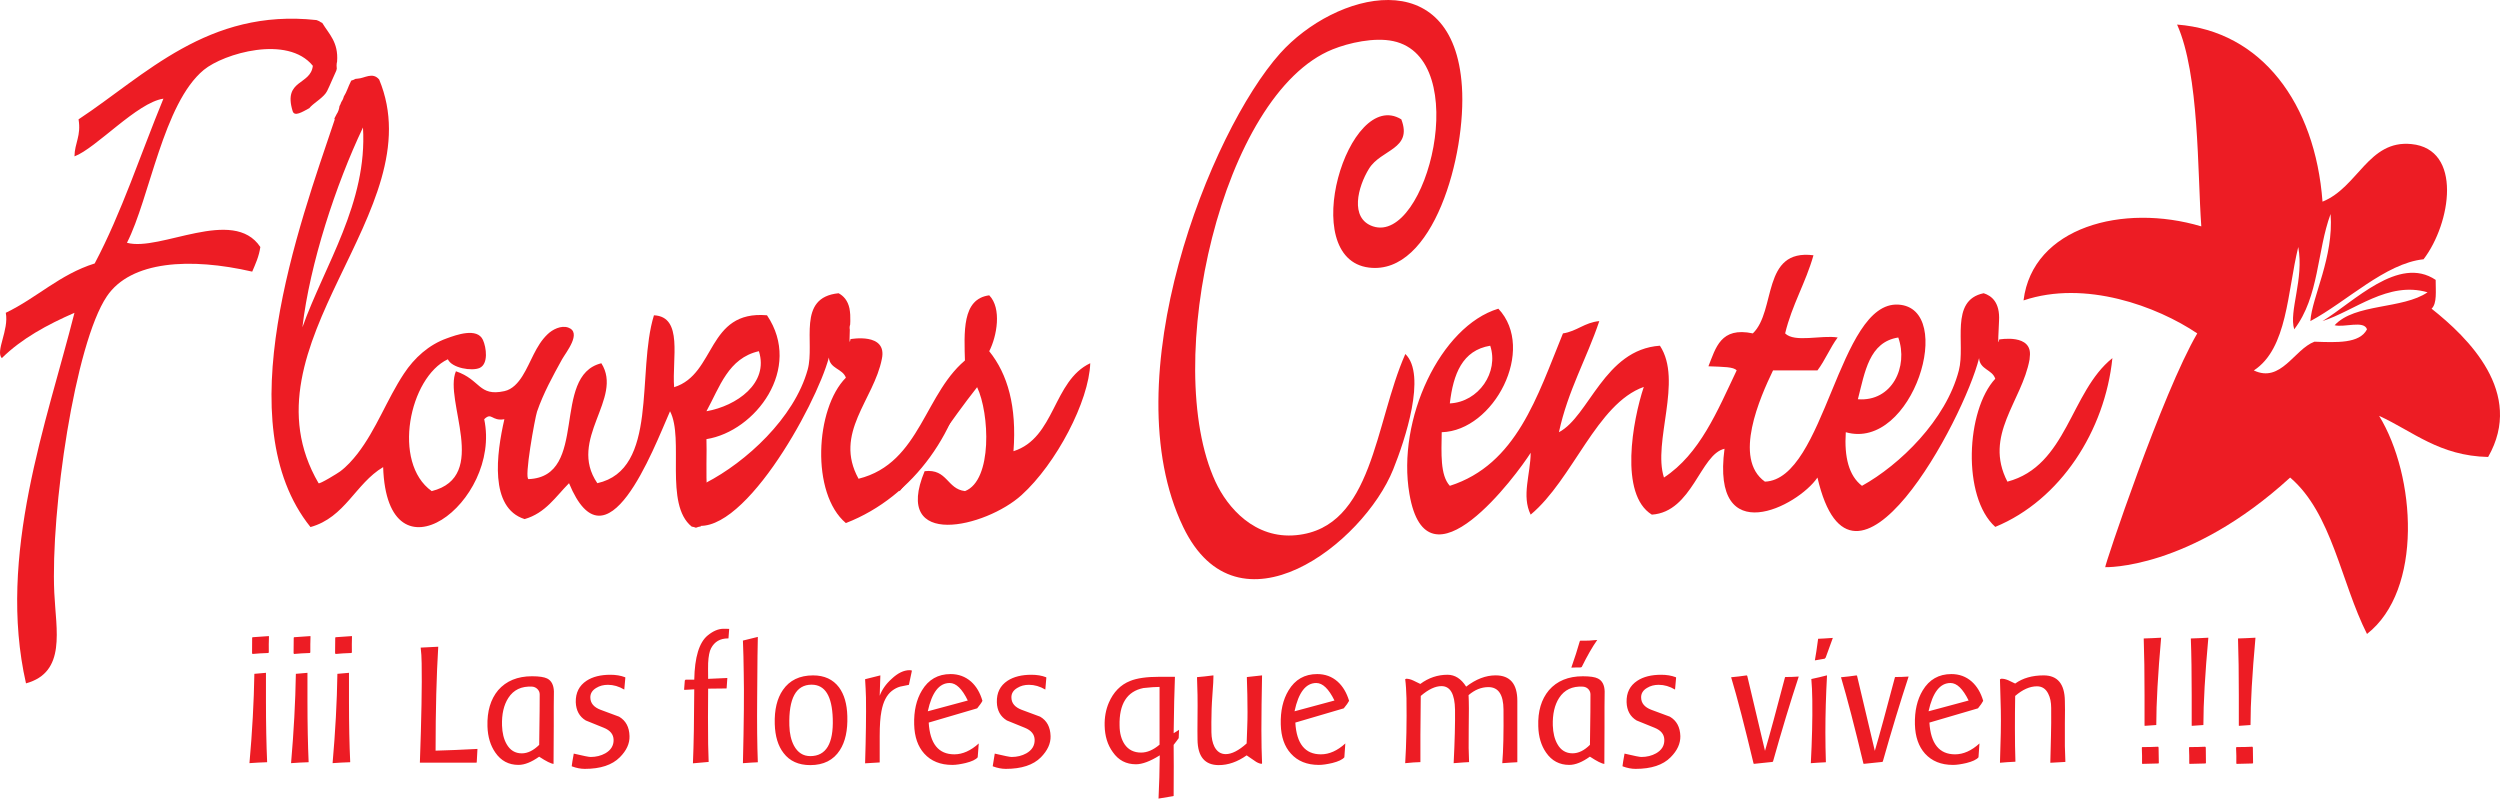 <svg xmlns="http://www.w3.org/2000/svg" width="400" height="127.774"><g fill="#ed1c24"><path d="M224.21 19.095c1.845 4.82-3.237 4.763-5.173 7.9-1.765 2.852-3.154 7.95.645 9.225 8.604 2.85 16.096-26.905 3.236-29.642-3.007-.646-7.1.27-9.69 1.315-17.722 7.117-27.486 50.264-18.76 69.17 1.937 4.184 6.308 9.217 12.934 8.563 12.313-1.2 12.525-17.877 17.452-28.988 3.44 3.333-.057 13.783-1.936 18.457-4.772 11.87-24.855 27.47-33.613 9.208-11.398-23.71 4.322-63.256 15.507-75.756 8.816-9.837 27.77-14.715 29.095 5.286.727 10.94-4.567 30.247-14.87 28.98-11.627-1.43-3.276-28.915 5.172-23.718M51.067 3.385c-.147-.05-.286-.107-.417-.172-17.403-1.912-27.46 8.88-38.082 15.883.44 2.648-.62 3.76-.654 5.924 3.464-1.3 10.04-8.636 14.233-9.233-3.636 8.824-6.684 18.237-10.997 26.366-5.597 1.75-9.233 5.5-14.225 7.893.53 2.778-1.69 6.144-.637 7.255 3.17-3.128 7.255-5.342 11.626-7.254C7.502 67.522-.506 88.823 4.16 109.338c6.488-1.78 4.796-8.538 4.527-14.486-.605-13.138 3.3-39.855 8.407-47.437 3.84-5.703 13.367-6.234 23.26-3.954.524-1.233 1.08-2.41 1.3-3.938-4.33-6.528-16.055.785-21.34-.678 3.643-7.133 5.8-22.297 12.287-27.657 3.196-2.64 13.434-5.637 17.453-.66-.343 3.152-4.787 2.147-3.235 7.238.278.956 1.536.155 2.672-.458.073-.09.14-.18.228-.26.752-.737 2.14-1.53 2.615-2.477.54-1.095.964-2.198 1.47-3.26.017-.098.05-.212.082-.32-.016-.146-.032-.325-.032-.49-.008-.228.032-.456.08-.653.238-3.104-1.306-4.403-2.368-6.176-.18-.08-.343-.17-.498-.285" fill-rule="evenodd"/><path d="M43.008 104.39l-.09.09c-.93.032-1.773.08-2.508.155l-.082-.115c.008-.956.016-1.797.016-2.483l.066-.082 2.598-.18.025.05c-.033.832-.04 1.682-.025 2.565m-.294 17.566c-.923.033-1.863.073-2.803.147.45-5.025.712-9.772.786-14.29l1.855-.163v4.575c0 3.652.066 6.896.188 9.706l-.024.026zM49.65 104.39l-.073.09c-.948.032-1.78.08-2.525.155l-.08-.115c.007-.956.023-1.797.023-2.483l.057-.082 2.6-.18.03.05c-.03.832-.04 1.682-.03 2.565m-.295 17.566c-.924.033-1.847.073-2.787.147.433-5.025.695-9.772.768-14.29l1.855-.163v4.575c0 3.652.066 6.896.188 9.706l-.023.026zM56.3 104.39l-.08.09c-.95.032-1.782.08-2.518.155l-.09-.115c.025-.956.025-1.797.025-2.483l.065-.082 2.6-.18.015.05c-.025.832-.033 1.682-.016 2.565M56 121.956c-.923.033-1.846.073-2.786.147.44-5.025.703-9.772.768-14.29l1.855-.163v4.575c0 3.652.065 6.896.196 9.706l-.032.026zM76.28 121.96l-.05.065h-9.05c.252-7.092.35-12.387.285-15.892-.008-.948-.066-1.773-.156-2.516.653-.033 1.593-.09 2.81-.14-.278 4.584-.425 10.124-.425 16.628 1.896-.05 4.126-.14 6.7-.278-.025.49-.05 1.21-.115 2.132M85.136 109.86c-1.7-.09-2.966.505-3.807 1.813-.728 1.135-1.063 2.598-1.006 4.412.04 1.184.278 2.18.735 2.974.555.98 1.364 1.478 2.426 1.478.956 0 1.87-.466 2.786-1.357.065-4.46.09-7.148.082-8.08 0-.326-.123-.612-.368-.857-.245-.237-.523-.36-.85-.384m3.465 6.437l-.032 5.924c-.392-.024-1.17-.408-2.304-1.15-1.226.865-2.32 1.314-3.31 1.314-1.56 0-2.793-.654-3.7-1.97-.785-1.126-1.21-2.524-1.26-4.2-.072-2.41.5-4.33 1.71-5.783 1.29-1.478 3.096-2.23 5.424-2.23 1.16 0 1.953.13 2.42.36.685.343 1.044 1.046 1.077 2.067 0 .204-.008 1.02-.024 2.45v3.22zM99.88 110.33c-.848-.507-1.723-.76-2.613-.76-.71 0-1.332.163-1.855.49-.645.376-.98.907-.956 1.56.017.9.564 1.536 1.634 1.945l2.966 1.103c1.07.63 1.634 1.66 1.667 3.113.033 1.186-.474 2.305-1.552 3.383-1.233 1.242-3.096 1.855-5.604 1.855-.646 0-1.324-.13-2.06-.4l-.032-.04c.04-.344.14-1.022.327-2.003 1.537.368 2.436.54 2.69.54.873 0 1.666-.197 2.352-.58.907-.515 1.348-1.243 1.332-2.158-.016-.882-.54-1.52-1.57-1.936-.644-.26-1.6-.66-2.883-1.167-1.03-.62-1.55-1.602-1.6-2.925-.033-1.512.547-2.648 1.715-3.424.997-.653 2.264-.964 3.832-.964.85 0 1.65.123 2.353.4l.033.058-.172 1.912zM116.67 100.62c-.025.195-.066.693-.115 1.527h-.098c-1.234 0-2.133.523-2.688 1.577-.255.474-.41 1.274-.467 2.37-.016.4-.016 1.24 0 2.524.686-.025 1.716-.066 3.072-.14-.04.36-.073.916-.114 1.635l-.024.04c-.302 0-1.283.017-2.933.033-.033 3.113-.033 6.096 0 8.874.016.866.05 1.822.082 2.85-.13 0-.973.074-2.517.222.13-3.04.196-6.994.213-11.84l-1.568.09-.057-.057c.032-.384.073-.866.114-1.438l.122-.14h1.39c.064-3.602.79-5.963 2.147-7.074.866-.71 1.707-1.07 2.55-1.07.342 0 .636.016.89.016M121.253 101.904c-.033.9-.074 4.094-.106 9.6-.04 4.282 0 7.77.106 10.46-.523.023-1.324.064-2.386.146.155-6.496.204-11.316.13-14.42-.016-1.8-.065-3.523-.13-5.198.727-.17 1.528-.367 2.386-.588M129.86 109.548c-2.502 0-3.686 2.19-3.564 6.536.033 1.3.286 2.36.736 3.22.604 1.11 1.47 1.674 2.614 1.674 2.525 0 3.726-2.01 3.595-5.997-.113-3.62-1.233-5.432-3.38-5.432m-5.9 6.29c-.066-2.287.367-4.093 1.307-5.45 1.062-1.543 2.672-2.327 4.82-2.327 1.814 0 3.195.638 4.16 1.92.832 1.136 1.274 2.664 1.323 4.592.073 2.288-.32 4.102-1.193 5.45-1.02 1.6-2.607 2.394-4.747 2.394-1.855 0-3.285-.646-4.257-1.928-.882-1.128-1.356-2.688-1.413-4.65M145.908 107.293c-.106.49-.278 1.26-.482 2.28-.425.082-.883.18-1.406.286-.457.13-.89.35-1.323.685-.834.654-1.39 1.74-1.667 3.26-.188.948-.278 2.263-.278 3.97v4.217c-.466.016-1.242.065-2.337.14.13-4.242.18-7.747.14-10.55-.025-.898-.074-1.878-.14-2.908.54-.13 1.357-.335 2.443-.613l-.106 3.26c.36-.963.99-1.878 1.904-2.695.99-.94 1.953-1.397 2.876-1.397.098 0 .237.016.376.065M151.952 109.28c-1.683 0-2.85 1.496-3.505 4.527l6.398-1.724c-.907-1.88-1.88-2.803-2.893-2.803m4.396 4.053c-1.716.506-4.306 1.266-7.754 2.28.196 3.382 1.56 5.08 4.102 5.08 1.323 0 2.63-.587 3.905-1.74-.064.647-.113 1.382-.17 2.215-.303.368-.948.67-1.93.915-.808.188-1.527.303-2.14.303-1.895 0-3.39-.605-4.477-1.806-1.03-1.136-1.568-2.688-1.617-4.673-.058-2.15.35-3.963 1.24-5.434 1.047-1.748 2.575-2.622 4.593-2.622 1.25 0 2.344.393 3.276 1.21.833.75 1.438 1.773 1.813 3.072-.14.294-.434.694-.842 1.2M167.25 110.33c-.857-.507-1.723-.76-2.62-.76-.712 0-1.325.163-1.848.49-.654.376-.98.907-.956 1.56.016.9.564 1.536 1.634 1.945l2.966 1.103c1.08.63 1.626 1.66 1.667 3.113.033 1.186-.49 2.305-1.544 3.383-1.227 1.242-3.106 1.855-5.623 1.855-.63 0-1.323-.13-2.06-.4l-.03-.04c.04-.344.154-1.022.326-2.003 1.544.368 2.434.54 2.688.54.89 0 1.667-.197 2.362-.58.907-.515 1.348-1.243 1.332-2.158-.017-.882-.548-1.52-1.577-1.936-.63-.26-1.593-.66-2.868-1.167-1.03-.62-1.57-1.602-1.602-2.925-.04-1.512.53-2.648 1.7-3.424.996-.653 2.28-.964 3.823-.964.867 0 1.66.123 2.362.4l.033.058-.164 1.912zM179.132 116.1c.008 1.216.286 2.213.81 2.997.61.883 1.494 1.316 2.63 1.316.964 0 1.944-.41 2.957-1.267v-9.24c-.614 0-1.463.057-2.583.18-2.622.53-3.897 2.532-3.815 6.013m9.518.67c-.008.244-.04.685-.057 1.33-.163.237-.433.605-.81 1.08.026 1.796.026 4.542 0 8.177l-.064.025-2.354.392c.114-2.247.17-4.543.196-6.92-1.536.964-2.81 1.43-3.8 1.43-1.568 0-2.802-.63-3.717-1.953-.833-1.15-1.266-2.548-1.3-4.23-.032-1.317.19-2.55.67-3.67.728-1.683 1.864-2.868 3.416-3.48 1.104-.45 2.648-.662 4.65-.662h2.492l.016.032c-.09 2.15-.155 5.156-.204 8.996l.866-.547zM201.932 122.106l-.073.115c-.36-.048-.76-.212-1.162-.522l-1.233-.842c-1.47 1.038-2.958 1.56-4.46 1.56-2.224 0-3.368-1.347-3.4-4.068-.017-.686-.017-1.896 0-3.595.016-1.3.016-2.476 0-3.57-.017-1.12-.05-2.05-.082-2.827l.025-.017c.727-.05 1.585-.156 2.58-.28l.026.05c0 .613-.05 1.528-.14 2.664-.08 1.242-.146 2.108-.154 2.655-.04 1.576-.057 2.85-.033 3.75.016.93.18 1.69.482 2.295.416.793 1.02 1.185 1.813 1.185.956 0 2.075-.572 3.342-1.707 0-.278.032-1.12.09-2.517.04-.93.05-1.79.05-2.525 0-1.78-.042-3.618-.108-5.57l.033-.017c.123 0 .923-.09 2.402-.262-.065 3.302-.106 6.186-.106 8.695 0 2.05.04 3.832.106 5.35M210.605 109.28c-1.667 0-2.843 1.496-3.48 4.527l6.39-1.724c-.925-1.88-1.89-2.803-2.91-2.803m4.404 4.053c-1.725.506-4.3 1.266-7.755 2.28.188 3.382 1.56 5.08 4.094 5.08 1.338 0 2.646-.587 3.904-1.74-.057.647-.106 1.382-.155 2.215-.312.368-.957.67-1.93.915-.817.188-1.536.303-2.148.303-1.904 0-3.39-.605-4.47-1.806-1.037-1.136-1.576-2.688-1.625-4.673-.058-2.15.35-3.963 1.24-5.434 1.047-1.748 2.575-2.622 4.585-2.622 1.266 0 2.36.393 3.276 1.21.834.75 1.438 1.773 1.83 3.072-.155.294-.424.694-.85 1.2M224.83 108.67l.173-.073c.335 0 .71.09 1.136.294.317.172.7.328 1.11.54 1.332-.99 2.786-1.47 4.355-1.47 1.184 0 2.18.637 2.982 1.903 1.56-1.2 3.13-1.806 4.714-1.806 2.32 0 3.473 1.373 3.473 4.07v9.828c-.596.033-1.405.074-2.41.155.172-2.034.23-4.902.196-8.595-.017-2.377-.818-3.578-2.41-3.578-1.128 0-2.182.424-3.18 1.282.066 1.11.066 2.908.025 5.367-.04 2.312-.008 4.102.057 5.352-.36.007-1.184.072-2.467.17.18-3.562.245-6.413.22-8.554-.04-2.516-.76-3.775-2.173-3.775-.972 0-2.075.508-3.31 1.57-.03 2.41-.056 4.47-.056 6.226v4.363c-.645.007-1.462.072-2.435.17.19-3.08.263-6.528.206-10.41-.033-1.134-.09-2.156-.205-3.03M251.41 106.823c.538-1.528.996-2.95 1.355-4.224l.082-.09h.506c.442.023 1.177-.018 2.206-.116-.8 1.136-1.618 2.574-2.476 4.314l-.14.082c-.424 0-.94 0-1.535.033m1.845 3.04c-1.683-.1-2.957.506-3.8 1.813-.726 1.136-1.053 2.59-1.004 4.404.042 1.193.28 2.18.736 2.982.548.98 1.365 1.47 2.42 1.47.955 0 1.878-.457 2.785-1.356.074-4.46.09-7.15.083-8.072 0-.327-.123-.62-.36-.866-.237-.237-.53-.35-.858-.376m3.465 6.43l-.025 5.932c-.4-.025-1.168-.41-2.312-1.16-1.218.874-2.32 1.323-3.3 1.323-1.562 0-2.803-.653-3.71-1.97-.785-1.126-1.21-2.532-1.25-4.206-.082-2.41.49-4.322 1.707-5.776 1.283-1.48 3.09-2.23 5.425-2.23 1.152 0 1.96.122 2.41.36.687.342 1.055 1.037 1.08 2.066 0 .204-.01 1.013-.025 2.443v3.22zM268.005 110.33c-.85-.507-1.724-.76-2.614-.76-.71 0-1.33.163-1.854.49-.654.376-.98.907-.956 1.56.016.9.564 1.536 1.626 1.945l2.974 1.103c1.07.63 1.634 1.66 1.675 3.113.016 1.186-.482 2.305-1.56 3.383-1.218 1.242-3.097 1.855-5.605 1.855-.646 0-1.324-.13-2.06-.4l-.032-.04c.04-.344.14-1.022.327-2.003 1.536.368 2.435.54 2.688.54.874 0 1.667-.197 2.353-.58.907-.515 1.348-1.243 1.324-2.158-.008-.882-.532-1.52-1.56-1.936-.638-.26-1.61-.66-2.877-1.167-1.03-.62-1.56-1.602-1.6-2.925-.042-1.512.53-2.648 1.706-3.424.988-.653 2.262-.964 3.83-.964.85 0 1.643.123 2.354.4l.033.058-.172 1.912zM287.8 108.247c-1.364 4.118-2.728 8.652-4.117 13.587l-.09.074c-.204.024-1.21.122-2.974.31l-.058-.09c-1.398-5.85-2.582-10.458-3.58-13.767.802-.072 1.635-.17 2.493-.3l.09.097 2.835 11.978c.768-2.6 1.83-6.537 3.203-11.774l.057-.04c.678 0 1.39-.016 2.14-.073M292.11 105.212l-.164.18c-.343.056-.858.163-1.568.27.147-.753.31-1.905.522-3.457.523-.025 1.3-.057 2.353-.14l-1.143 3.147zm.212 2.876c-.172 3.16-.26 6.176-.26 9.093 0 1.627.03 3.228.08 4.78-.882.05-1.7.083-2.41.148.188-3.628.278-6.986.237-10.066-.017-1.3-.066-2.435-.156-3.4.948-.195 1.78-.4 2.467-.58l.042.026zM305.378 108.247c-1.356 4.118-2.73 8.652-4.126 13.587l-.08.074c-.214.024-1.21.122-2.984.31l-.05-.09c-1.396-5.85-2.597-10.458-3.577-13.767.8-.072 1.635-.17 2.5-.3l.074.097 2.836 11.978c.768-2.6 1.838-6.537 3.22-11.774l.056-.04c.662 0 1.373-.016 2.132-.073M312.08 109.28c-1.683 0-2.843 1.496-3.513 4.527l6.414-1.724c-.922-1.88-1.886-2.803-2.9-2.803m4.396 4.053c-1.724.506-4.306 1.266-7.77 2.28.204 3.382 1.577 5.08 4.102 5.08 1.34 0 2.64-.587 3.905-1.74-.05.647-.106 1.382-.155 2.215-.31.368-.956.67-1.928.915-.817.188-1.536.303-2.15.303-1.903 0-3.382-.605-4.477-1.806-1.02-1.136-1.568-2.688-1.617-4.673-.057-2.15.36-3.963 1.242-5.434 1.045-1.748 2.582-2.622 4.59-2.622 1.26 0 2.346.393 3.27 1.21.833.75 1.446 1.773 1.822 3.072-.147.294-.417.694-.834 1.2M330.436 121.91c-.866.034-1.65.083-2.37.132l-.016-.017c0-.277.033-1.74.107-4.363.04-1.21.04-2.663.032-4.38 0-.914-.156-1.69-.475-2.295-.392-.792-.996-1.176-1.805-1.176-1.144 0-2.288.515-3.48 1.537-.033 1.838-.042 3.587-.042 5.163 0 1.994.025 3.775.082 5.344l-.04.024c-.875.04-1.7.09-2.435.164.13-3.652.18-6.43.138-8.367-.032-1.675-.08-3.34-.138-4.975.106-.074.196-.107.236-.107.353 0 .704.082 1.088.245l1.11.53c1.21-.873 2.738-1.306 4.56-1.306 2.223 0 3.358 1.365 3.39 4.085.026.71.026 1.92 0 3.62-.007.93-.007 2.14 0 3.62.026 1.045.058 1.87.083 2.49l-.024.034zM345.006 115.947v.057c-.654.033-1.275.082-1.847.13l-.034-.048v-4.837c0-3.433-.04-6.464-.13-9.087l.024-.008c.923-.024 1.847-.073 2.762-.122-.515 5.84-.776 10.49-.776 13.914m.35 6.21c-.914.016-1.756.04-2.59.065l-.04-.09c.016-.736.008-1.585-.033-2.517l.074-.08c1.037 0 1.887-.026 2.54-.06l.066.124c0 .555.016 1.38.04 2.483l-.056.073zM352.542 115.947v.057c-.654.033-1.275.082-1.855.13l-.016-.048v-4.837c0-3.433-.04-6.464-.138-9.087l.033-.008c.915-.024 1.846-.073 2.77-.122-.532 5.84-.793 10.49-.793 13.914m.343 6.21c-.89.016-1.748.04-2.565.065l-.04-.09c.007-.736 0-1.585-.042-2.517l.082-.08c1.03 0 1.863-.026 2.524-.06l.082.124c0 .555.008 1.38.025 2.483l-.065.073zM360.082 115.947v.057c-.654.033-1.267.082-1.847.13l-.024-.048v-4.837c0-3.433-.04-6.464-.13-9.087l.016-.008c.923-.024 1.847-.073 2.778-.122-.53 5.84-.792 10.49-.792 13.914m.35 6.21c-.898.016-1.764.04-2.573.065l-.05-.09c.017-.736.008-1.585-.04-2.517l.09-.08c1.03 0 1.862-.026 2.524-.06l.073.124c0 .555.017 1.38.033 2.483l-.057.073zM389.053 49.39c.9-.85.645-2.86.654-4.608-5.924-3.987-13.097 3.538-18.106 6.594 5.108-1.626 10.476-6.446 16.808-4.608-3.996 2.73-11.627 1.757-14.87 5.27 1.544.4 4.697-.825 5.18.653-1.185 2.305-4.846 2.1-8.408 1.98-3.244 1.224-5.35 6.666-9.698 4.6 5.392-3.515 5.343-12.55 7.108-19.75.948 5.132-1.536 10.287-.645 13.17 4.01-5.252 3.62-12.483 5.817-18.447.53 6.912-2.966 13.228-3.235 17.133 5.825-3.113 11.994-9.25 18.113-9.894 4.388-5.752 6.275-17.632-1.952-18.433-6.872-.687-8.53 6.928-14.217 9.215-1.175-15.744-9.795-27.305-23.268-28.335 3.578 8 3.243 23.474 3.873 32.29-12.518-3.734-26.995.098-28.442 11.847 9.854-3.325 21.374.948 27.796 5.278-5.573 9.494-14.88 37.298-14.724 37.404 0 0 13.4.457 29.585-14.34 6.693 5.703 8.122 16.75 12.297 25.026 8.98-7.018 7.828-25.27 1.937-34.904 5.474 2.525 9.64 6.406 17.444 6.585C403.98 62.83 394.87 54 389.053 49.39"/><path d="M113.03 65.8c2.125-3.874 3.49-8.498 8.392-9.61 1.634 5.132-3.562 8.76-8.39 9.61M58.076 20.395c.743 12.035-6.153 22.052-9.69 31.97 1.176-10.138 5.343-22.827 9.69-31.97m64.644 30.05c-9.673-.832-8.13 9.42-14.86 11.505-.36-4.534 1.494-11.29-3.228-11.503-2.827 9.143.792 24.666-9.06 26.864-4.814-7.05 4.24-13.545.644-19.19-8.12 1.984-1.92 18.13-11.634 18.538-.777.032 1.02-9.862 1.348-10.81 1.013-2.933 2.508-5.662 4.003-8.366.63-1.12 3.22-4.273.98-5.074-1.135-.392-2.516.302-3.308 1.078-1.904 1.806-2.648 4.502-4.02 6.684-.662 1.054-1.602 2.14-2.884 2.41-4.15.907-3.766-1.822-7.753-3.178-2.002 4.64 5.458 16.83-3.873 19.176-6.397-4.55-3.58-18.212 2.582-21.096.637 1.413 3.84 1.936 5.082 1.39 1.438-.647 1.078-3.278.53-4.487-.922-2.018-4.28-.8-5.792-.245-2.85 1.013-5.188 3.113-6.855 5.654-2.72 4.118-4.403 8.89-7.426 12.803-.817 1.038-1.715 2.043-2.778 2.835-.27.213-3.31 2.092-3.447 1.88C38 55.08 69.424 33.778 60.666 12.723c-1.07-1.258-2.337-.188-3.44-.14-.114.018-.23.018-.343.034-.204.106-.433.23-.695.286-.01.04-.025.09-.05.123-.424.808-.653 1.69-1.127 2.418-.082.343-.23.645-.417.915-.073.23-.163.425-.278.613-.05.474-.204.93-.465 1.307-.09.18-.188.36-.278.54-.016.057-.05.13-.074.17.018.034.042.09.06.124-5.745 17.092-17.306 48.515-3.882 65.216 5.547-1.536 7.19-6.953 11.626-9.592.63 19.355 18.988 5.645 16.17-7.664 1.233-1.2 1.168.367 3.227 0-1.258 5.498-2.442 14.184 3.236 15.98 3.35-.955 4.984-3.61 7.108-5.743 5.997 14.504 13.424-5.277 16.16-11.51 2.305 4.395-.963 14.877 3.466 18.456.237.05.482.082.678.18.253-.09.49-.18.792-.213-.163-.882-.294-1.764-.35-2.737-.14-2.197.4-1.593 1.33-3.456-.195-1.51-.007-6.128-.09-7.77 7.853-1.25 15.435-11.3 9.69-19.813M162.157 72.194c.54-7.157-.915-12.32-3.88-15.997 1.225-2.386 2.034-6.864 0-8.947-4.372.58-4.02 5.817-3.874 10.867-5.147 6.675-7.214 16.373-15.793 19.633.065.23.147.45.196.678-.008-.057-.016-.106-.016-.18.008.082.04.164.057.246.36-.31.727-.605 1.078-.858 1.308-.924 3.162-.303 4.02.956 4.37-5.32 8.122-11.227 12.395-16.644 1.977 4.143 2.492 14.903-1.937 16.627-2.908-.327-2.81-3.61-6.462-3.186-5.237 12.59 9.797 9.003 15.508 3.823 5.548-5.017 10.793-15.026 10.99-21.096-5.99 2.818-5.59 11.96-12.28 14.077" fill-rule="evenodd"/><path d="M137.366 76.6c-4.036-7.306 2.468-12.633 3.734-19.185.9-4.265-5.025-3.154-5.025-3.154s-.245 1.643-.106-1.51c-.05-.27-.042-.548.056-.81.008-.196.017-.343.025-.563 0-.164-.007-.31-.007-.49.008-.36-.008-.695-.05-1.014-.024-.17-.04-.343-.073-.506-.277-1.316-.972-2.035-1.748-2.45-6.75.677-3.742 7.9-4.943 12.222-2.158 7.785-9.92 14.82-16.26 18.096-.327-.237-.58-.572-.842-.874-.106.26-.22.498-.327.752-.44 2.1-1.053 4.15-1.804 6.144.008.024.024.057.04.09.156.147.287.31.41.473 7.867 3.237 20.147-18.962 22.174-26.618.14 1.806 2.214 1.773 2.72 3.228-4.91 4.935-5.613 18.538 0 23.26 10.957-4.24 18.416-15.123 19.65-26.488-7.084 5.295-7.574 16.897-17.623 19.397M238.435 55.315c1.405 4.232-1.838 9.004-6.463 9.232.548-4.706 2.002-8.497 6.463-9.232M303.725 54c1.65 4.673-.997 10.31-6.463 9.878 1.12-4.347 1.79-9.15 6.463-9.878m17.46 23.065c-3.857-7.444 2.337-12.86 3.546-19.552.025-.13.025-.278.033-.425.5-3.758-4.894-2.77-4.894-2.77s-.31 2.092-.025-2.982c.17-2.966-1.2-4.02-2.46-4.42-5.498 1.135-2.867 8.12-3.97 12.353-2.06 7.95-9.462 15.123-15.5 18.464-2.1-1.617-2.85-4.583-2.59-8.578 10.736 3.063 17.73-19.887 8.4-20.418-9.592-.548-11.7 27.96-21.34 28.327-5.165-3.677-.753-13.53 1.298-17.796h7.108c1.218-1.61 2.027-3.645 3.236-5.27-2.606-.425-6.88.866-8.407-.654 1.102-4.584 3.284-8.072 4.534-12.5-8.35-1.063-5.932 8.872-9.7 12.5-5.162-1.095-5.922 2.312-7.107 5.262 2.45.098 4.028.08 4.518.66-3.096 6.505-5.874 13.352-11.634 17.143-1.83-5.727 3.048-15.482-.645-21.095-8.897.605-11.324 11.316-16.16 13.84 1.437-6.666 4.428-11.74 6.462-17.778-2.37.22-3.57 1.626-5.817 1.97-4.11 10.073-7.427 20.98-18.098 24.387-1.568-1.7-1.348-5.22-1.3-8.578 8.343-.22 15.174-13.26 9.062-19.765-9.24 2.78-16.292 17.707-14.225 29.66 2.81 16.373 17.223-3.146 19.396-6.602-.024 3.432-1.487 6.88 0 9.895 6.765-5.646 10.556-17.755 18.097-20.435-1.78 5.368-3.954 17.207 1.29 20.435 6.497-.433 7.747-9.674 11.628-10.54-2.164 16.316 11.71 9.25 14.87 4.608 5.59 24.087 23.425-9.313 25.86-19.11.123 1.847 2.108 1.806 2.59 3.3-4.673 5.018-5.335 18.907 0 23.703C329.69 80 336.798 68.894 337.983 57.3c-6.757 5.4-7.23 17.232-16.798 19.765" fill-rule="evenodd"/></g></svg>